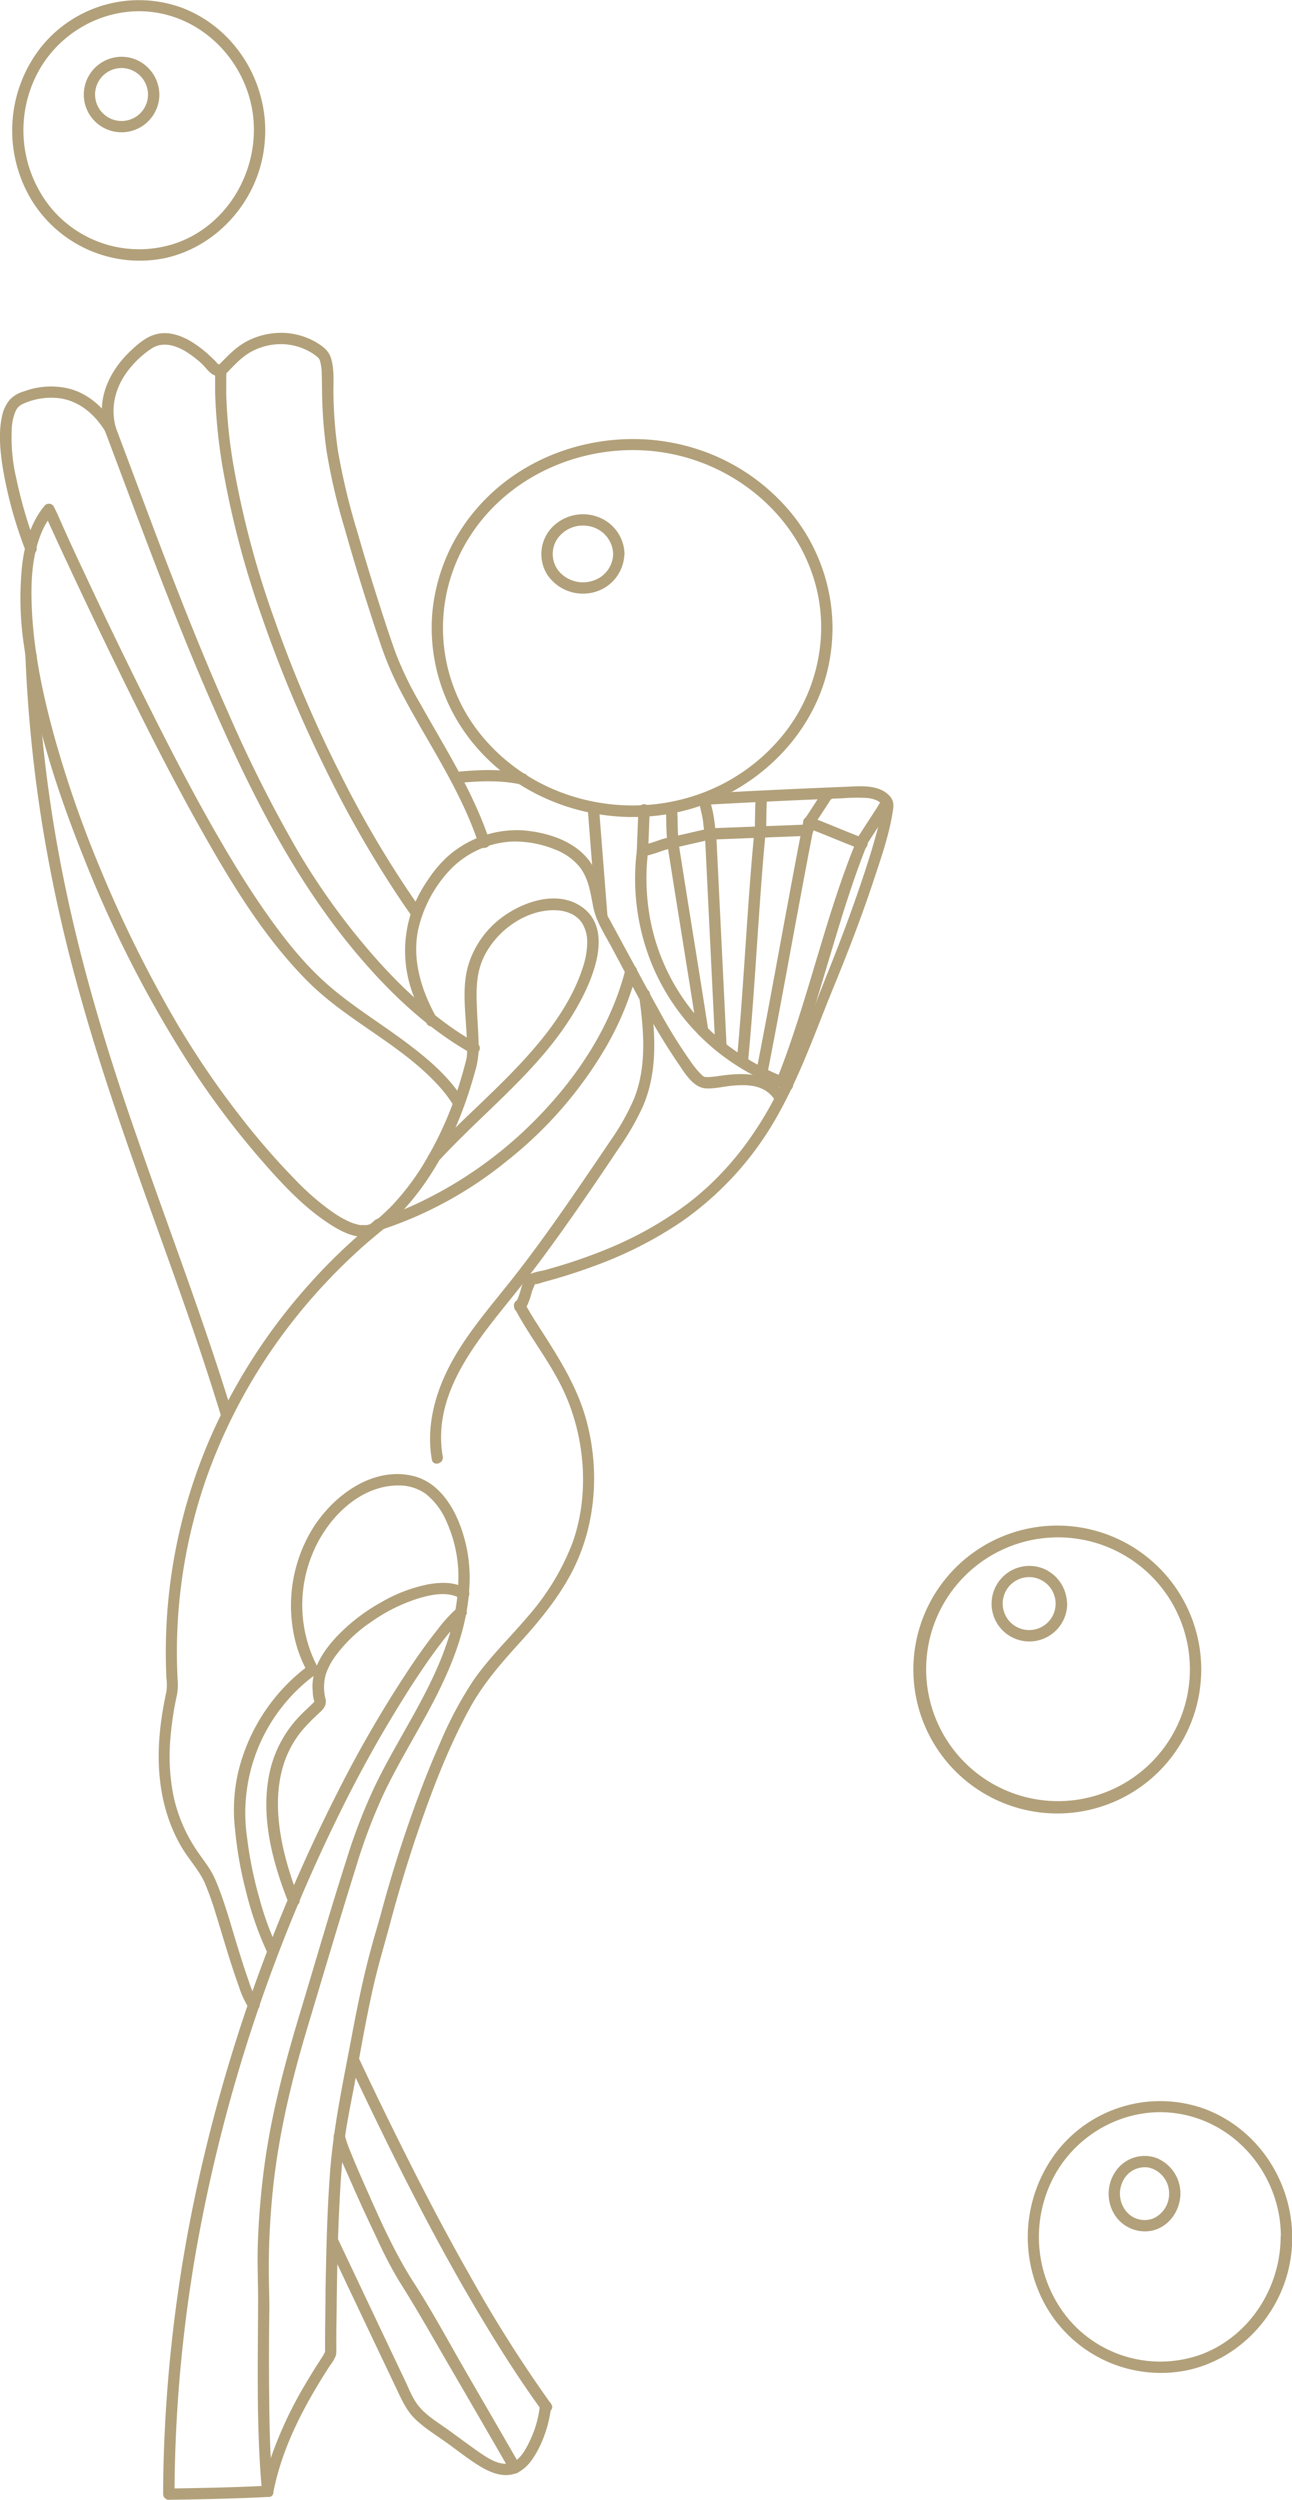 <svg xmlns="http://www.w3.org/2000/svg" viewBox="0 0 341.64 660.97"><defs><style>.cls-1{fill:#b1a079;}</style></defs><g id="Calque_2" data-name="Calque 2"><g id="forme_1" data-name="forme 1"><g id="bules"><g id="bulle_du_bas" data-name="bulle du bas"><g id="_Ellipse_centrale_" data-name="&lt;Ellipse centrale&gt;"><path class="cls-1" d="M309.14,580a7.09,7.09,0,0,1-4.24,6.58,6.3,6.3,0,0,1-7.26-2.1,7.44,7.44,0,0,1-.61-8,6.41,6.41,0,0,1,6.8-3.36,7,7,0,0,1,5.31,6.89c0,1.93,3,1.94,3,0a10.12,10.12,0,0,0-6.34-9.43,9.28,9.28,0,0,0-10.62,3.26,10.48,10.48,0,0,0-.63,11.42,9.45,9.45,0,0,0,10.07,4.53c4.53-1,7.46-5.3,7.52-9.78C312.17,578,309.17,578,309.14,580Z"/></g><path class="cls-1" d="M338.64,591.47c-.07,13.4-8.17,26.17-20.88,31A31.79,31.79,0,0,1,282,612.48a34,34,0,0,1-2.75-38c6.8-11.64,20.48-18.17,33.79-15.36s23.17,13.93,25.27,27.15a34.8,34.8,0,0,1,.38,5.2,1.5,1.5,0,0,0,3,0c-.07-14.82-9.11-28.58-23.08-33.85a34.66,34.66,0,0,0-38.83,10.85,37.12,37.12,0,0,0-3,41.65,35,35,0,0,0,36.93,16.63c14.33-2.94,25.43-15.26,27.57-29.63a39.48,39.48,0,0,0,.44-5.65A1.5,1.5,0,0,0,338.64,591.47Z"/></g><g id="bulle_du_millieu" data-name="bulle du millieu"><g id="_Ellipse_centrale_2" data-name="&lt;Ellipse centrale&gt;"><path class="cls-1" d="M279.14,424a7,7,0,1,1-5.77-6.9,7.06,7.06,0,0,1,5.77,6.9c0,1.93,3,1.94,3,0a10.15,10.15,0,0,0-6.55-9.38,10,10,0,0,0-12,14.49,10,10,0,0,0,18.6-5.11C282.17,422,279.17,422,279.14,424Z"/></g><path class="cls-1" d="M314.64,441.47a34.87,34.87,0,1,1-.41-5.45,35.32,35.32,0,0,1,.41,5.45,1.5,1.5,0,0,0,3,0,38.06,38.06,0,1,0-.47,5.92,40.5,40.5,0,0,0,.47-5.92A1.5,1.5,0,0,0,314.64,441.47Z"/></g><g id="bulle_grosse" data-name="bulle grosse"><g id="_Ellipse_centrale_3" data-name="&lt;Ellipse centrale&gt;"><path class="cls-1" d="M162.14,146.47a7.61,7.61,0,0,1-5.3,7.06,8.41,8.41,0,0,1-8.87-2.28,7.21,7.21,0,0,1-.65-8.7,8.23,8.23,0,0,1,8.27-3.46,7.75,7.75,0,0,1,6.55,7.38c0,1.93,3,1.94,3,0a10.69,10.69,0,0,0-7.26-9.87,11.36,11.36,0,0,0-12.19,3.15,10.25,10.25,0,0,0-1,12.16,11.37,11.37,0,0,0,11.66,4.84,10.75,10.75,0,0,0,8.75-10.28C165.17,144.54,162.17,144.54,162.14,146.47Z"/></g><path class="cls-1" d="M217.14,166a45.52,45.52,0,0,1-9.34,27.37,50,50,0,0,1-23.48,16.79c-19.51,6.67-42.12,1.27-55.82-14.32a44.76,44.76,0,0,1-4.07-54.29c11.13-17.19,32.66-25.42,52.56-21.64,19.56,3.71,36.18,18.84,39.56,38.79a44.56,44.56,0,0,1,.59,7.3,1.5,1.5,0,0,0,3,0,48.33,48.33,0,0,0-9.84-29,53.41,53.41,0,0,0-25.18-18c-20.55-7-44.63-1.18-58.95,15.34a48.84,48.84,0,0,0-11.88,28,47.94,47.94,0,0,0,7.55,29.7c11.9,18.38,34.68,27.06,55.95,23,20.59-3.92,38.3-20.18,41.71-41.21a50.72,50.72,0,0,0,.64-7.78A1.5,1.5,0,0,0,217.14,166Z"/></g><g id="bulle_haute" data-name="bulle haute"><g id="_Ellipse_centrale_4" data-name="&lt;Ellipse centrale&gt;"><path class="cls-1" d="M39.14,25a7,7,0,1,1-5.77-6.9A7.06,7.06,0,0,1,39.14,25c0,1.93,3,1.94,3,0a10.15,10.15,0,0,0-6.55-9.38A10,10,0,0,0,23.54,30.08,10,10,0,0,0,42.14,25C42.17,23,39.17,23,39.14,25Z"/></g><path class="cls-1" d="M67.14,34.47c-.07,12.83-7.84,25.07-20,29.61a30.29,30.29,0,0,1-34-9.54,32.53,32.53,0,0,1-2.65-36.25C16.93,7.18,30,.92,42.65,3.58S64.84,17,66.79,29.62a32.77,32.77,0,0,1,.35,4.85,1.5,1.5,0,0,0,3,0C70.07,20.33,61.5,7.2,48.21,2.09A33.18,33.18,0,0,0,10.8,12.53,35.62,35.62,0,0,0,8,52.31a33.5,33.5,0,0,0,35.32,16C57,65.49,67.65,53.69,69.71,40a38.67,38.67,0,0,0,.43-5.48A1.5,1.5,0,0,0,67.14,34.47Z"/></g></g><g id="_forme" data-name=" forme"><path class="cls-1" d="M61.42,373.7c-3.8-12.39-8-24.64-12.34-36.84-4.26-12-8.62-23.94-12.78-36C32,288.61,28,276.25,24.47,263.73c-3.72-13.15-6.87-26.47-9.28-39.93A365.68,365.68,0,0,1,10,179.29q-.16-2.92-.28-5.85c-.07-1.92-3.07-1.93-3,0a377.49,377.49,0,0,0,4.54,45.15,402.8,402.8,0,0,0,8.85,40.66c3.41,12.62,7.35,25.08,11.57,37.44,4.14,12.17,8.53,24.25,12.86,36.36S53.15,357.39,57,369.7c.5,1.6,1,3.19,1.49,4.79.56,1.85,3.46,1.06,2.89-.79Z"/><path class="cls-1" d="M9.63,144.61A121.61,121.61,0,0,1,4.31,126.5a47.4,47.4,0,0,1-1.17-13.63,12.76,12.76,0,0,1,.92-4,3.7,3.7,0,0,1,1.84-2,17.8,17.8,0,0,1,9.8-1.57c5.28.69,9.32,4.26,12.06,8.63,1,1.64,3.62.13,2.59-1.51-2.82-4.5-6.82-8.29-12.07-9.66a20.35,20.35,0,0,0-11.91.71,8.28,8.28,0,0,0-3.81,2.24,9.89,9.89,0,0,0-2,4.21c-1,4.45-.53,9.21.15,13.66a112.11,112.11,0,0,0,6,21.87c.66,1.8,3.56,1,2.89-.8Z"/><path class="cls-1" d="M27.61,113.54c9.07,24.07,17.85,48.26,28.14,71.85s21.94,47.06,38.72,66.93c8.59,10.17,18.5,19.64,30.16,26.2,1.69.94,3.2-1.65,1.52-2.59-10.25-5.77-19.06-13.85-26.84-22.6a184,184,0,0,1-21-29.07,358,358,0,0,1-17.88-35.62c-5.75-12.87-11-26-16.07-39.11C39.66,137.3,35.13,125,30.5,112.74c-.67-1.79-3.57-1-2.89.8Z"/><path class="cls-1" d="M115.44,269.09c-3.92-7-6.47-15-4.93-23A34,34,0,0,1,119,230a24.37,24.37,0,0,1,16.18-7.48,28.05,28.05,0,0,1,11.58,2.09,15.6,15.6,0,0,1,6.36,4.43c2.46,3,3,6.86,3.7,10.54.75,3.89,2.89,7.13,4.75,10.58,5.6,10.42,11,21.12,17.68,30.89,1.73,2.53,4,6.55,7.46,6.73,2.26.11,4.59-.5,6.83-.71,2.68-.24,5.65-.33,8.13.88a7.8,7.8,0,0,1,3.17,2.83c1,1.61,3.64.11,2.59-1.52-3.7-5.7-10.43-5.68-16.47-4.89-1.16.16-2.34.35-3.52.4h-.87c-.25,0,.22,0,0,0-.07,0-.52-.14-.25,0s-.13-.08-.2-.12l-.34-.23c.26.18,0,0-.09-.1-.28-.26-.56-.52-.82-.81a24.11,24.11,0,0,1-1.65-2,137.75,137.75,0,0,1-9.06-14.53C171,261.3,168,255.64,164.91,250c-1.19-2.21-2.37-4.41-3.57-6.6-.21-.37-.42-.74-.62-1.12a3.74,3.74,0,0,1-.35-.88,19.58,19.58,0,0,1-.6-2.4c-.81-4-1.44-8.09-4-11.47-4-5.32-11.33-7.53-17.74-8a27.6,27.6,0,0,0-19.74,7,32.31,32.31,0,0,0-5.18,6.18,35.91,35.91,0,0,0-4.46,8.8,32.67,32.67,0,0,0,1,22.49,54,54,0,0,0,3.19,6.64c.94,1.69,3.53.18,2.59-1.51Z"/><path class="cls-1" d="M30.71,113.32c-1.84-6.16.14-12.14,4.37-16.81a24.28,24.28,0,0,1,5.14-4.45c3-1.83,6.36-.69,9.1,1a26.87,26.87,0,0,1,4.22,3.29c.83.78,2.52,3.29,3.9,2.91.31-.09.59.42-.15-.45s-.3-.51-.41-.18a4.26,4.26,0,0,0,0,1c0,.69,0,1.37,0,2.06,0,1.35,0,2.7.08,4.06a142.9,142.9,0,0,0,1.92,17.87,243.22,243.22,0,0,0,10.29,39.25,346.17,346.17,0,0,0,16.67,40A292.24,292.24,0,0,0,106.1,238.2q1.29,1.91,2.62,3.78c1.11,1.56,3.71.06,2.59-1.52A278.89,278.89,0,0,1,90,204.65a342,342,0,0,1-17.57-41.27,244.06,244.06,0,0,1-10.79-40.89,134,134,0,0,1-1.81-18.1c0-1.44,0-2.87,0-4.31s.33-3.17-1.33-3.69c-.28-.09-.59,0-.87-.12s.21.15.19.14a3,3,0,0,1-.52-.55c-.62-.65-1.27-1.29-1.94-1.9a30.68,30.68,0,0,0-4.53-3.49c-2.85-1.75-6.3-3-9.64-2.07-2.56.66-4.78,2.6-6.66,4.38-4.41,4.16-7.71,9.84-7.59,16a20.18,20.18,0,0,0,.87,5.29c.55,1.84,3.45,1.06,2.89-.8Z"/><path class="cls-1" d="M59.07,99.48c2.3-2.22,4.29-4.72,7.09-6.33A16.37,16.37,0,0,1,73.82,91a15.49,15.49,0,0,1,8.09,2,11.78,11.78,0,0,1,1.69,1.12,4.36,4.36,0,0,1,.67.62c.22.24-.19-.29,0,0a1.81,1.81,0,0,1,.41.93,12.42,12.42,0,0,1,.39,3.2c.07,1.75.07,3.5.1,5.25a120.41,120.41,0,0,0,1.21,15.29,160.32,160.32,0,0,0,4.75,20.3q2.76,9.78,5.85,19.46c1.42,4.48,2.88,8.95,4.44,13.38a87.49,87.49,0,0,0,5.28,11.63c6.86,12.9,15.25,25,19.87,39,.6,1.82,3.5,1,2.89-.8-4.28-12.95-11.64-24.35-18.25-36.18a91.09,91.09,0,0,1-6.5-13.32c-1.52-4.19-2.9-8.43-4.26-12.67q-3.12-9.69-5.93-19.49A175.14,175.14,0,0,1,89.33,119a114.9,114.9,0,0,1-1.16-15.39c0-2.87.22-6.08-.63-8.86-.6-2-2.08-3.12-3.8-4.16A18.48,18.48,0,0,0,74.52,88a19.48,19.48,0,0,0-9.25,2.24C61.93,92,59.62,94.79,57,97.35c-1.39,1.35.73,3.47,2.12,2.13Z"/><path class="cls-1" d="M120.52,207.1c5.67-.59,11.61-.91,17.22.32,1.88.41,2.69-2.48.8-2.9-5.89-1.29-12.06-1-18-.42a1.54,1.54,0,0,0-1.5,1.5,1.51,1.51,0,0,0,1.5,1.5Z"/><path class="cls-1" d="M186.31,212.8q14.59-.81,29.2-1.43c2.41-.11,4.81-.21,7.22-.3a48.18,48.18,0,0,1,6.47-.09,8,8,0,0,1,2.5.59,4.08,4.08,0,0,1,1.15.73,6.8,6.8,0,0,1,.5.57c.11.13-.08-.37-.1-.25-.07.35.05-.39,0,.14,0,.27,0,.54,0,.8,0,.44,0-.15,0,.23,0,.19-.06.39-.1.59-.07.45-.17.91-.26,1.37-.25,1.17-.54,2.33-.84,3.49-.83,3.16-1.77,6.29-2.77,9.4-3,9.31-6.38,18.47-10,27.53-4.57,11.35-8.68,23-14.34,33.89-5.83,11.21-13.67,21.2-23.87,28.75a96.82,96.82,0,0,1-20.6,11.46,137.57,137.57,0,0,1-13.29,4.66c-1.16.35-2.33.68-3.51,1a17,17,0,0,0-3.68,1c-1.26.7-1.75,2.37-2.18,3.64a17.23,17.23,0,0,1-1.59,4.23c-1.09,1.6,1.51,3.1,2.59,1.51a18.68,18.68,0,0,0,1.8-4.66c.22-.67.52-1.29.77-1.93.57-1.49.08-.08.09-.16l.11-.11c-.39.18-.42.23-.1.12a9.21,9.21,0,0,0,2.15-.56,146.52,146.52,0,0,0,14.29-4.57A104.7,104.7,0,0,0,180,323.16,84.3,84.3,0,0,0,206.13,294c5.8-10.5,9.73-21.86,14.27-32.93,3.88-9.46,7.55-19,10.76-28.71,1.88-5.69,3.9-11.53,4.86-17.46.27-1.66.49-3-.71-4.38-2.93-3.27-8.09-2.63-12-2.48q-15,.6-30.1,1.39l-6.89.37c-1.92.11-1.93,3.11,0,3Z"/><path class="cls-1" d="M169,263.33c1.22,9,2.1,18.35-1.27,27a60.78,60.78,0,0,1-6.37,11.34c-2.59,3.88-5.23,7.73-7.86,11.58-5.38,7.86-10.86,15.65-16.69,23.18-5.49,7.09-11.53,13.82-16.16,21.54-5,8.37-8.17,18.13-6.46,27.94.33,1.9,3.22,1.1,2.89-.8-3.2-18.36,11.59-33.32,21.85-46.56,5.79-7.47,11.26-15.19,16.61-23q4.05-5.89,8-11.83a69.34,69.34,0,0,0,6.48-11.23c4.1-9.56,3.21-19.88,1.83-29.92a1.5,1.5,0,0,0-1.84-1.05,1.53,1.53,0,0,0-1.05,1.84Z"/><path class="cls-1" d="M165.4,256.25c-3.5,13.85-11.3,26.34-20.92,36.78a109.31,109.31,0,0,1-35.26,25.69q-2.39,1.06-4.85,2c-1.6.61-3.3,1-4.88,1.68-.41.17-.6.49-.92.73s0-.05.11-.14c-.19.19-.76.64-.25.31l-.45.29-.25.13c-.34.21.35-.09,0,0l-.69.19c-.29.08-.35.05-.07,0a3.73,3.73,0,0,1-.46,0c-.34,0-.68,0-1,0s.26.07-.26,0l-.63-.13a13.61,13.61,0,0,1-1.38-.41l-.71-.27-.15-.07-.47-.22a28.26,28.26,0,0,1-3.77-2.19,68.18,68.18,0,0,1-10-8.63,193.63,193.63,0,0,1-14.34-16.48A233,233,0,0,1,43.6,265a331.24,331.24,0,0,1-17-35.12A298.27,298.27,0,0,1,14.16,194c-2.82-10.39-5.08-21.06-5.68-31.83-.42-7.54-.24-16,3.19-22.84A19.59,19.59,0,0,1,14,135.78l-2.35-.3c2.2,4.89,4.46,9.75,6.73,14.61q7.79,16.68,15.93,33.17c6,12.17,12.21,24.29,18.88,36.12,8,14.2,16.71,28.63,28.31,40.22,10.75,10.74,25.43,16.91,35.39,28.51a32.93,32.93,0,0,1,3,4.12c1,1.64,3.6.13,2.59-1.52-3.9-6.31-9.76-11.12-15.65-15.5-6.19-4.58-12.76-8.67-18.69-13.59-6.71-5.57-12.3-12.46-17.3-19.57C66.21,235.52,62,228.7,58,221.79c-6.71-11.55-12.83-23.44-18.81-35.39q-8.58-17.13-16.69-34.5Q19.7,146,17,140c-.88-1.93-1.68-3.93-2.66-5.82a2,2,0,0,1-.11-.26,1.51,1.51,0,0,0-2.36-.3c-3.7,4.39-5.29,10.05-6,15.65a84.28,84.28,0,0,0,.56,22c2.56,19,8.55,37.57,15.65,55.32a316,316,0,0,0,28,54.84A223.76,223.76,0,0,0,69.33,307c5.31,6.08,11,12.22,17.84,16.64,2.78,1.8,6.26,3.67,9.69,3.35a5.52,5.52,0,0,0,4.22-2.19c0-.06.08-.1.11-.16l-.9.69a104,104,0,0,0,34-18.58,107.23,107.23,0,0,0,26-30,78.72,78.72,0,0,0,8.09-19.7c.47-1.88-2.42-2.68-2.89-.8Z"/><path class="cls-1" d="M79.09,502.07c-5.51-14-9.6-32.31,1-44.78a50.74,50.74,0,0,1,3.83-3.93c1.25-1.17,2.54-2.16,2.18-4.06a12.55,12.55,0,0,1,.07-6.66,18.24,18.24,0,0,1,2.58-4.85,37.84,37.84,0,0,1,9.48-9,44.33,44.33,0,0,1,13.29-6.43c3.27-.89,7.35-1.57,10.37.39,1.63,1.05,3.13-1.55,1.52-2.59-3-2-6.91-1.86-10.33-1.23a40.4,40.4,0,0,0-12.34,4.75,49.08,49.08,0,0,0-11.42,8.74c-2.88,3-5.64,6.76-6.44,10.95a12.79,12.79,0,0,0-.17,4,8.07,8.07,0,0,0,.53,2.86s.1-.65.24-.7c-.08,0-.2.24-.27.31s-.41.43-.63.64c-1.22,1.2-2.5,2.34-3.67,3.6A31,31,0,0,0,71.22,469c-2.34,11.4.82,23.32,5,33.91.7,1.78,3.6,1,2.9-.8Z"/><path class="cls-1" d="M73.44,515.21a79.11,79.11,0,0,1-4.85-13.29,104.09,104.09,0,0,1-3.25-16A45.36,45.36,0,0,1,83.4,442.77a1.56,1.56,0,0,0,.54-2.06,35.28,35.28,0,0,1-1.57-29.24c3.58-9.36,12.28-18.72,23-18.71a12.21,12.21,0,0,1,7.17,2.19,18.47,18.47,0,0,1,5.4,7.08,35.42,35.42,0,0,1,3.21,17.07c-.52,12.82-6.27,24.42-12.41,35.4-3.22,5.78-6.58,11.49-9.46,17.44A144.77,144.77,0,0,0,91.84,491c-4.34,13.51-8.26,27.16-12.36,40.74s-7.69,27-9.57,40.93Q68.53,583,68.17,593.47c-.16,5.19.1,10.37.08,15.56-.06,14.76-.38,29.54.6,44.28.12,1.8.26,3.61.46,5.41l1.5-1.5c-8.71.46-17.45.62-26.17.75l1.5,1.5a383.11,383.11,0,0,1,6.66-69.58A430.31,430.31,0,0,1,89.29,480.47a339.7,339.7,0,0,1,19.43-34.64c2.48-3.82,5-7.58,7.79-11.21a59.48,59.48,0,0,1,5.44-6.39c.32-.3.63-.6,1-.88,1.48-1.24-.65-3.35-2.12-2.12a37.5,37.5,0,0,0-5,5.46c-2.65,3.32-5.12,6.79-7.48,10.32a316,316,0,0,0-19.15,33A433.9,433.9,0,0,0,51.39,581.54a391.71,391.71,0,0,0-8.12,69q-.12,4.46-.13,8.91a1.52,1.52,0,0,0,1.5,1.5c8.72-.13,17.46-.29,26.17-.75a1.52,1.52,0,0,0,1.5-1.5c-1-8.92-1.06-18-1.15-26.93q-.1-10.72.07-21.46c0-3.42-.16-6.83-.16-10.25a204.87,204.87,0,0,1,1.14-21.59c1.54-14.47,4.91-28.51,9.1-42.43,4.24-14.11,8.4-28.26,12.81-42.32a146.4,146.4,0,0,1,7.63-20.07c3-6.18,6.48-12.09,9.81-18.08,6.24-11.21,11.91-23,12.56-36a39.36,39.36,0,0,0-3-17.65c-2.33-5.37-6.17-10.42-12.17-11.74C98,387.74,87.4,396,82.17,405a39,39,0,0,0-3.79,30,35.83,35.83,0,0,0,3,7.19l.53-2.05a49.39,49.39,0,0,0-19,28.74,44.66,44.66,0,0,0-.77,14.72,104.54,104.54,0,0,0,3,16.85,86.38,86.38,0,0,0,5.75,16.24c.84,1.73,3.43.21,2.59-1.52Z"/><path class="cls-1" d="M72.25,659.12c2.33-12.15,8.27-23.22,14.91-33.53a11.63,11.63,0,0,0,1.66-2.79,6.89,6.89,0,0,0,.11-1.7c0-2.87,0-5.74.07-8.61.09-10.13.27-20.26.79-30.37.25-4.89.56-9.79,1.12-14.65.7-6.12,2.07-12.16,3.16-18.22,1.44-8,2.85-16,4.63-23.88,1.26-5.62,2.93-11.09,4.41-16.64q3-11.26,6.67-22.33c4-11.85,8.4-23.68,14.4-34.66,3.56-6.53,8.29-11.95,13.26-17.42s9.75-11.25,13.33-17.81c6.72-12.34,7.95-27.2,4.35-40.72-2.58-9.72-8.06-17.84-13.39-26.21-1.08-1.7-2.13-3.42-3.07-5.2s-3.48-.19-2.59,1.51c4.27,8.11,10.22,15.18,13.78,23.69,5,11.87,5.9,26.35,1.47,38.52a64.53,64.53,0,0,1-11.74,19.29c-4.8,5.66-10.18,10.84-14.43,16.95a101.06,101.06,0,0,0-8.92,16.83c-2.59,5.83-4.92,11.79-7.06,17.8q-4.73,13.23-8.38,26.81c-.8,2.94-1.7,5.85-2.5,8.8-2.13,7.75-3.75,15.62-5.23,23.52-2.25,12-4.87,24.08-5.79,36.31-.79,10.5-1,21-1.2,31.55,0,3.9-.08,7.81-.11,11.71l0,3.43c0,.3,0,.6,0,.9,0,.61,0-.18.11-.23-.2.1-.47.79-.6,1-.41.65-.83,1.29-1.24,1.93-1.22,1.91-2.42,3.83-3.56,5.79a107.18,107.18,0,0,0-8.35,17.42,68.54,68.54,0,0,0-2.91,10.42c-.36,1.89,2.53,2.7,2.89.8Z"/><path class="cls-1" d="M137.44,651.71q-7-12.12-14-24.2c-4.63-8-9-16.18-14-23.94-5.39-8.38-9.41-17.68-13.43-26.78-1.11-2.51-2.19-5-3.21-7.57a32.87,32.87,0,0,1-1.65-4.71c-.43-1.88-3.32-1.09-2.89.8.84,3.69,2.68,7.3,4.18,10.76q3.44,7.9,7.18,15.67A109.62,109.62,0,0,0,105.46,603c4.73,7.47,9.06,15.16,13.5,22.81q8,13.72,15.89,27.45a1.5,1.5,0,0,0,2.59-1.52Z"/><path class="cls-1" d="M92.18,545.39c11.81,25.05,24.21,50,38.8,73.51,3.85,6.22,7.88,12.34,12.18,18.27,1.12,1.54,3.72.05,2.59-1.52A357.87,357.87,0,0,1,124,601.21c-7-12.3-13.45-24.85-19.71-37.51q-4.87-9.86-9.55-19.82c-.82-1.74-3.41-.22-2.59,1.51Z"/><path class="cls-1" d="M68.31,529.4a22.83,22.83,0,0,1-2.55-5.65c-1.07-3-2-6-2.94-9-1.84-6-3.46-12.11-5.93-17.87-1.25-2.92-3.32-5.28-5.06-7.92a41,41,0,0,1-5.95-14.09,53.64,53.64,0,0,1-.81-15.33c.21-2.62.56-5.23,1-7.82.2-1.12.43-2.25.67-3.36a13.93,13.93,0,0,0,.24-4,139.66,139.66,0,0,1,7.6-53.56,146.38,146.38,0,0,1,22.2-40.66A151.72,151.72,0,0,1,90,335.19c2.16-2.14,4.38-4.23,6.67-6.24,2.52-2.2,5.2-4.23,7.6-6.56,10.72-10.4,17.38-24.66,21.3-38.91a22.21,22.21,0,0,0,1-6.32c0-3.24-.28-6.47-.42-9.71-.23-5.31-.43-10.2,2.08-15,3.54-6.8,11.19-12.07,18.8-11.78,2.85.11,5.62,1.24,7,3.6a9.27,9.27,0,0,1,1.24,4.63,21.09,21.09,0,0,1-1.16,6.9c-2.34,7.36-6.86,14.19-11.76,20.07-6.1,7.33-13.13,13.81-20,20.42-3,2.94-6,5.89-8.9,9-1.29,1.42.82,3.55,2.13,2.12,12.55-13.79,28.05-25.06,37.28-41.6,4-7.13,9.67-20.52.53-26.33-6.75-4.29-16.09-.71-21.67,3.87A24.66,24.66,0,0,0,124,254.66c-1.87,5.71-1,12-.67,17.92.08,1.57.15,3.13.17,4.7a13.18,13.18,0,0,1-.14,2.63c-.66,2.57-1.36,5.12-2.18,7.64a93.9,93.9,0,0,1-9.45,20.66,65.28,65.28,0,0,1-8,10.46c-2.53,2.66-5.39,4.89-8.15,7.27A147.75,147.75,0,0,0,82,339.29a152.3,152.3,0,0,0-25,37.76,142.08,142.08,0,0,0-12.91,51.46A143.87,143.87,0,0,0,44,443.63a13.85,13.85,0,0,1,0,3.64c-.3,1.36-.57,2.72-.81,4.09-.44,2.53-.79,5.08-1,7.64-.88,10.38.67,21,6.2,30,1.87,3,4.39,5.71,5.82,9a79.87,79.87,0,0,1,2.79,7.82c2,6.41,3.82,12.93,6.12,19.26a24.8,24.8,0,0,0,2.68,5.88c1.11,1.55,3.71.06,2.59-1.52Z"/><path class="cls-1" d="M202.92,283.87c3.35-17.1,6.4-34.25,9.62-51.38q1.36-7.31,2.8-14.62c.37-1.89-2.52-2.69-2.9-.8-3.35,17.1-6.4,34.26-9.61,51.38q-1.38,7.32-2.8,14.62c-.37,1.89,2.52,2.7,2.89.8Z"/><path class="cls-1" d="M208.25,286.37C215,270,219.12,252.7,224.67,236c1.43-4.32,2.94-8.62,4.67-12.83.73-1.78-2.17-2.56-2.9-.8C219.73,238.67,215.58,256,210,272.74c-1.43,4.32-2.94,8.62-4.67,12.83-.73,1.79,2.17,2.56,2.89.8Z"/><path class="cls-1" d="M213.49,218.92c4.7,1.77,9.3,3.79,14,5.56a1.5,1.5,0,1,0,.8-2.89c-4.7-1.77-9.3-3.8-14-5.57a1.52,1.52,0,0,0-1.85,1,1.54,1.54,0,0,0,1.05,1.85Z"/><path class="cls-1" d="M176,213.8c.12,1.15.17,2.28.18,3.43,0,1.83.12,3.66.24,5.49a1.5,1.5,0,1,0,3,0c-.12-1.83-.22-3.66-.24-5.49,0-1.15-.06-2.28-.18-3.43a1.5,1.5,0,0,0-3,0Z"/><path class="cls-1" d="M170.29,226.42a40.39,40.39,0,0,0,4.56-1.35,17.78,17.78,0,0,1,3.44-.9,1.51,1.51,0,0,0,1.05-1.85,1.56,1.56,0,0,0-1.85-1,18.76,18.76,0,0,0-3.44.91,39.75,39.75,0,0,1-4.56,1.34,1.53,1.53,0,0,0-1.05,1.85,1.55,1.55,0,0,0,1.85,1Z"/><path class="cls-1" d="M184.81,211.3a33.29,33.29,0,0,0,.72,3.84c.18.76.31,1.53.42,2.31,0-.26,0-.1,0,.07s0,.25.05.37c0,.33.07.66.11,1,.08.81.14,1.62.2,2.43a1.5,1.5,0,0,0,3,0,47.56,47.56,0,0,0-.85-6.83c-.12-.54-.27-1.07-.39-1.62-.06-.26-.11-.53-.16-.8a4.17,4.17,0,0,0-.08-.49c.12.37,0,.24,0,.08s0-.22,0-.34a1.55,1.55,0,0,0-1.5-1.5c-.74,0-1.59.67-1.5,1.5Z"/><path class="cls-1" d="M199.83,210.6c-.19,3.08-.18,6.16-.25,9.25a1.5,1.5,0,0,0,3,0c.07-3.09.06-6.17.25-9.25a1.51,1.51,0,0,0-1.5-1.5,1.53,1.53,0,0,0-1.5,1.5Z"/><path class="cls-1" d="M219.14,211.47a1.5,1.5,0,0,0,0-3,1.5,1.5,0,0,0,0,3Z"/><path class="cls-1" d="M213.89,219a1.5,1.5,0,0,0,0-3,1.5,1.5,0,0,0,0,3Z"/><path class="cls-1" d="M201.39,221a1.5,1.5,0,0,0,0-3,1.5,1.5,0,0,0,0,3Z"/><path class="cls-1" d="M197.81,280.64c1.51-15.79,2.33-31.64,3.53-47.46.33-4.39.69-8.77,1.11-13.15.19-1.92-2.81-1.9-3,0-1.51,15.8-2.33,31.64-3.53,47.46-.33,4.39-.69,8.77-1.11,13.15-.19,1.92,2.81,1.91,3,0Z"/><path class="cls-1" d="M192.14,276.8c-.94-18.77-1.81-37.55-2.75-56.33-.1-1.92-3.1-1.93-3,0,.94,18.78,1.81,37.56,2.75,56.33.1,1.93,3.1,1.94,3,0Z"/><path class="cls-1" d="M187.25,272.07c-2.58-16.59-5.33-33.16-7.91-49.75-.3-1.9-3.19-1.09-2.9.8,2.59,16.59,5.34,33.16,7.92,49.75.3,1.9,3.19,1.09,2.89-.8Z"/><path class="cls-1" d="M168.39,225a59.85,59.85,0,0,0,4.19,30.45,58.15,58.15,0,0,0,24.75,27.81,71.38,71.38,0,0,0,10.6,4.94c1.81.67,2.59-2.23.8-2.9A61.76,61.76,0,0,1,188,272.66,55.13,55.13,0,0,1,171.22,238a58.68,58.68,0,0,1,.17-13c.24-1.91-2.76-1.89-3,0Z"/><path class="cls-1" d="M187.89,222l22.58-.88,3.17-.12c1.92-.07,1.93-3.07,0-3l-22.58.88-3.17.12c-1.92.08-1.93,3.08,0,3Z"/><path class="cls-1" d="M215.19,218.23c1.46-2.18,2.9-4.36,4.31-6.57l.69-1.06a1.51,1.51,0,0,0-.54-2,1.53,1.53,0,0,0-2.05.54c-1,1.55-2,3.12-3,4.66-.65,1-1.31,2-2,3a1.52,1.52,0,0,0,.53,2.06,1.54,1.54,0,0,0,2.06-.54Z"/><path class="cls-1" d="M229.06,223.54c1.53-2.44,3.11-4.84,4.68-7.25a20.74,20.74,0,0,0,2.1-3.73,1.51,1.51,0,0,0-1.05-1.85,1.54,1.54,0,0,0-1.85,1c-.13.36.19-.38,0,0l-.16.33c-.13.25-.27.49-.4.72-.42.7-.86,1.38-1.3,2.06-1.55,2.38-3.11,4.76-4.62,7.17a1.5,1.5,0,1,0,2.59,1.51Z"/><path class="cls-1" d="M168.81,214.14l-.37,9.47-.05,1.36a1.5,1.5,0,1,0,3,0l.36-9.47.06-1.36a1.5,1.5,0,0,0-3,0Z"/><path class="cls-1" d="M178.29,224.17l8.75-2,1.25-.28a1.53,1.53,0,0,0,1.05-1.85,1.55,1.55,0,0,0-1.85-1l-8.75,2-1.25.28a1.5,1.5,0,1,0,.8,2.9Z"/><path class="cls-1" d="M155.42,214l1.94,24.73.28,3.57c.15,1.92,3.15,1.93,3,0l-1.94-24.73-.28-3.57c-.15-1.91-3.16-1.93-3,0Z"/><path class="cls-1" d="M86.72,593.42q9,19,18.07,38.07c1.37,2.89,2.67,5.87,5,8.12,2.54,2.44,5.67,4.34,8.52,6.39s5.79,4.42,8.9,6.26c2.55,1.52,5.65,2.73,8.64,1.87,3.4-1,5.42-4.34,6.89-7.32a32.63,32.63,0,0,0,3-10.59c.22-1.91-2.78-1.9-3,0a28.55,28.55,0,0,1-2.42,8.69c-1.1,2.34-2.7,5.71-5.46,6.38s-5.75-1.26-7.94-2.77c-2.8-1.94-5.54-4-8.31-6-2.52-1.82-5.37-3.5-7.46-5.84-2-2.18-3-5.13-4.28-7.74q-4.17-8.78-8.32-17.54L89.31,591.9c-.83-1.74-3.41-.22-2.59,1.52Z"/></g></g></g></svg>